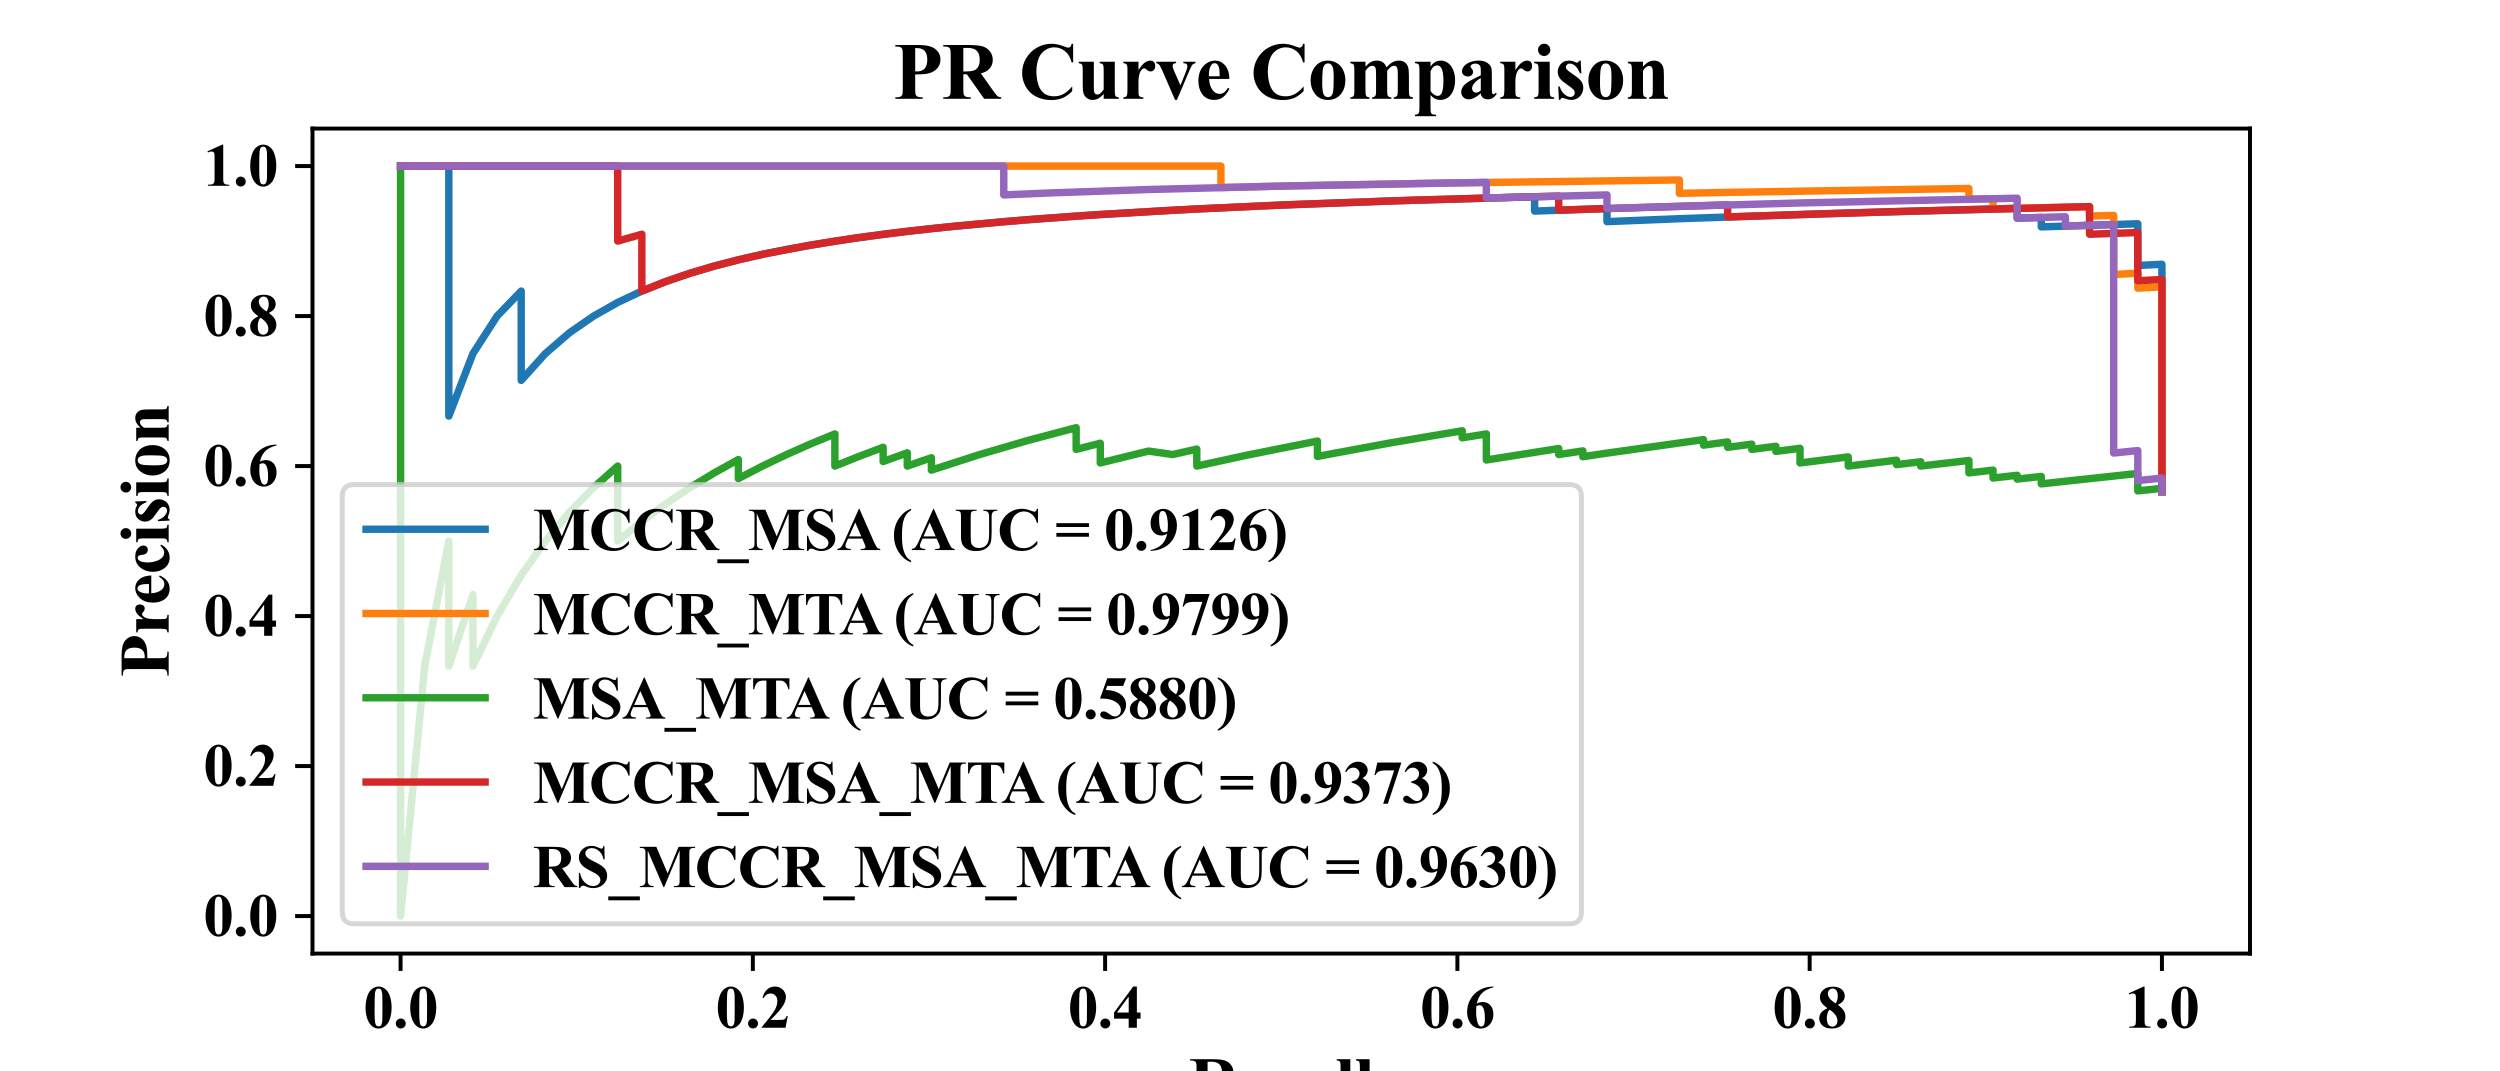 <?xml version="1.0" encoding="utf-8" standalone="no"?>
<!DOCTYPE svg PUBLIC "-//W3C//DTD SVG 1.1//EN"
  "http://www.w3.org/Graphics/SVG/1.1/DTD/svg11.dtd">
<svg xmlns:xlink="http://www.w3.org/1999/xlink" width="504pt" height="216pt" viewBox="0 0 504 216" xmlns="http://www.w3.org/2000/svg" version="1.1">
 <defs>
  <style type="text/css">*{stroke-linejoin: round; stroke-linecap: butt}</style>
 </defs>
 <g id="figure_1">
  <g id="patch_1">
   <path d="M 0 216 
L 504 216 
L 504 0 
L 0 0 
z
" style="fill: #ffffff"/>
  </g>
  <g id="axes_1">
   <g id="patch_2">
    <path d="M 63 192.24 
L 453.6 192.24 
L 453.6 25.92 
L 63 25.92 
z
" style="fill: #ffffff"/>
   </g>
   <g id="matplotlib.axis_1">
    <g id="xtick_1">
     <g id="line2d_1">
      <defs>
       <path id="m9f43e15ef9" d="M 0 0 
L 0 3.5 
" style="stroke: #000000; stroke-width: 0.8"/>
      </defs>
      <g>
       <use xlink:href="#m9f43e15ef9" x="80.755" y="192.24" style="stroke: #000000; stroke-width: 0.8"/>
      </g>
     </g>
     <g id="text_1">
      <!-- 0.0 -->
      <g transform="translate(73.255 207.186) scale(0.12 -0.12)">
       <defs>
        <path id="TimesNewRomanPS-BoldMT-30" d="M 2966 2119 
Q 2966 1484 2788 934 
Q 2681 597 2501 381 
Q 2322 166 2094 39 
Q 1866 -88 1597 -88 
Q 1291 -88 1044 68 
Q 797 225 606 516 
Q 469 728 366 1081 
Q 231 1559 231 2069 
Q 231 2759 425 3338 
Q 584 3816 909 4070 
Q 1234 4325 1597 4325 
Q 1966 4325 2286 4073 
Q 2606 3822 2756 3397 
Q 2966 2813 2966 2119 
z
M 2003 2125 
Q 2003 3238 1991 3422 
Q 1959 3856 1841 4009 
Q 1763 4109 1588 4109 
Q 1453 4109 1375 4034 
Q 1259 3925 1218 3648 
Q 1178 3372 1178 1719 
Q 1178 819 1241 513 
Q 1288 291 1375 216 
Q 1463 141 1606 141 
Q 1763 141 1841 241 
Q 1972 416 1991 781 
L 2003 2125 
z
" transform="scale(0.016)"/>
        <path id="TimesNewRomanPS-BoldMT-2e" d="M 800 963 
Q 1019 963 1170 809 
Q 1322 656 1322 441 
Q 1322 225 1169 73 
Q 1016 -78 800 -78 
Q 584 -78 432 73 
Q 281 225 281 441 
Q 281 656 432 809 
Q 584 963 800 963 
z
" transform="scale(0.016)"/>
       </defs>
       <use xlink:href="#TimesNewRomanPS-BoldMT-30"/>
       <use xlink:href="#TimesNewRomanPS-BoldMT-2e" x="50"/>
       <use xlink:href="#TimesNewRomanPS-BoldMT-30" x="75"/>
      </g>
     </g>
    </g>
    <g id="xtick_2">
     <g id="line2d_2">
      <g>
       <use xlink:href="#m9f43e15ef9" x="151.773" y="192.24" style="stroke: #000000; stroke-width: 0.8"/>
      </g>
     </g>
     <g id="text_2">
      <!-- 0.2 -->
      <g transform="translate(144.273 207.186) scale(0.12 -0.12)">
       <defs>
        <path id="TimesNewRomanPS-BoldMT-32" d="M 2650 0 
L 156 0 
L 156 69 
Q 1303 1434 1548 1906 
Q 1794 2378 1794 2828 
Q 1794 3156 1591 3373 
Q 1388 3591 1094 3591 
Q 613 3591 347 3109 
L 231 3150 
Q 400 3750 744 4037 
Q 1088 4325 1538 4325 
Q 1859 4325 2125 4175 
Q 2391 4025 2541 3764 
Q 2691 3503 2691 3275 
Q 2691 2859 2459 2431 
Q 2144 1853 1081 819 
L 1997 819 
Q 2334 819 2436 847 
Q 2538 875 2603 942 
Q 2669 1009 2775 1225 
L 2888 1225 
L 2650 0 
z
" transform="scale(0.016)"/>
       </defs>
       <use xlink:href="#TimesNewRomanPS-BoldMT-30"/>
       <use xlink:href="#TimesNewRomanPS-BoldMT-2e" x="50"/>
       <use xlink:href="#TimesNewRomanPS-BoldMT-32" x="75"/>
      </g>
     </g>
    </g>
    <g id="xtick_3">
     <g id="line2d_3">
      <g>
       <use xlink:href="#m9f43e15ef9" x="222.791" y="192.24" style="stroke: #000000; stroke-width: 0.8"/>
      </g>
     </g>
     <g id="text_3">
      <!-- 0.4 -->
      <g transform="translate(215.291 207.186) scale(0.12 -0.12)">
       <defs>
        <path id="TimesNewRomanPS-BoldMT-34" d="M 159 1597 
L 2172 4325 
L 2553 4325 
L 2553 1597 
L 2941 1597 
L 2941 950 
L 2553 950 
L 2553 0 
L 1694 0 
L 1694 950 
L 159 950 
L 159 1597 
z
M 463 1597 
L 1694 1597 
L 1694 3269 
L 463 1597 
z
" transform="scale(0.016)"/>
       </defs>
       <use xlink:href="#TimesNewRomanPS-BoldMT-30"/>
       <use xlink:href="#TimesNewRomanPS-BoldMT-2e" x="50"/>
       <use xlink:href="#TimesNewRomanPS-BoldMT-34" x="75"/>
      </g>
     </g>
    </g>
    <g id="xtick_4">
     <g id="line2d_4">
      <g>
       <use xlink:href="#m9f43e15ef9" x="293.809" y="192.24" style="stroke: #000000; stroke-width: 0.8"/>
      </g>
     </g>
     <g id="text_4">
      <!-- 0.6 -->
      <g transform="translate(286.309 207.186) scale(0.12 -0.12)">
       <defs>
        <path id="TimesNewRomanPS-BoldMT-36" d="M 3006 4325 
L 3006 4238 
Q 2441 4094 2098 3867 
Q 1756 3641 1557 3317 
Q 1359 2994 1250 2516 
Q 1388 2609 1478 2638 
Q 1681 2700 1888 2700 
Q 2363 2700 2680 2354 
Q 2997 2009 2997 1413 
Q 2997 994 2825 644 
Q 2653 294 2337 103 
Q 2022 -88 1663 -88 
Q 1272 -88 940 126 
Q 609 341 423 753 
Q 238 1166 238 1650 
Q 238 2363 580 2977 
Q 922 3591 1551 3955 
Q 2181 4319 3006 4325 
z
M 1209 2263 
Q 1184 1831 1184 1631 
Q 1184 1200 1267 797 
Q 1350 394 1494 231 
Q 1597 116 1738 116 
Q 1881 116 1993 283 
Q 2106 450 2106 963 
Q 2106 1825 1897 2153 
Q 1763 2366 1534 2366 
Q 1409 2366 1209 2263 
z
" transform="scale(0.016)"/>
       </defs>
       <use xlink:href="#TimesNewRomanPS-BoldMT-30"/>
       <use xlink:href="#TimesNewRomanPS-BoldMT-2e" x="50"/>
       <use xlink:href="#TimesNewRomanPS-BoldMT-36" x="75"/>
      </g>
     </g>
    </g>
    <g id="xtick_5">
     <g id="line2d_5">
      <g>
       <use xlink:href="#m9f43e15ef9" x="364.827" y="192.24" style="stroke: #000000; stroke-width: 0.8"/>
      </g>
     </g>
     <g id="text_5">
      <!-- 0.8 -->
      <g transform="translate(357.327 207.186) scale(0.12 -0.12)">
       <defs>
        <path id="TimesNewRomanPS-BoldMT-38" d="M 2181 2394 
Q 2628 2066 2801 1783 
Q 2975 1500 2975 1134 
Q 2975 622 2589 267 
Q 2203 -88 1541 -88 
Q 913 -88 569 221 
Q 225 531 225 978 
Q 225 1319 423 1575 
Q 622 1831 1084 2044 
Q 581 2428 439 2672 
Q 297 2916 297 3238 
Q 297 3663 658 3986 
Q 1019 4309 1647 4309 
Q 2253 4309 2579 4023 
Q 2906 3738 2906 3338 
Q 2906 3038 2729 2808 
Q 2553 2578 2181 2394 
z
M 1944 2553 
Q 2059 2709 2115 2903 
Q 2172 3097 2172 3328 
Q 2172 3734 1997 3950 
Q 1866 4116 1634 4116 
Q 1425 4116 1278 3964 
Q 1131 3813 1131 3588 
Q 1131 3359 1295 3114 
Q 1459 2869 1944 2553 
z
M 1319 1894 
Q 1222 1806 1181 1734 
Q 1119 1625 1069 1415 
Q 1019 1206 1019 978 
Q 1019 684 1094 486 
Q 1169 288 1308 200 
Q 1447 113 1594 113 
Q 1822 113 1978 280 
Q 2134 447 2134 738 
Q 2134 1344 1319 1894 
z
" transform="scale(0.016)"/>
       </defs>
       <use xlink:href="#TimesNewRomanPS-BoldMT-30"/>
       <use xlink:href="#TimesNewRomanPS-BoldMT-2e" x="50"/>
       <use xlink:href="#TimesNewRomanPS-BoldMT-38" x="75"/>
      </g>
     </g>
    </g>
    <g id="xtick_6">
     <g id="line2d_6">
      <g>
       <use xlink:href="#m9f43e15ef9" x="435.845" y="192.24" style="stroke: #000000; stroke-width: 0.8"/>
      </g>
     </g>
     <g id="text_6">
      <!-- 1.0 -->
      <g transform="translate(428.345 207.186) scale(0.12 -0.12)">
       <defs>
        <path id="TimesNewRomanPS-BoldMT-31" d="M 2084 4325 
L 2084 859 
Q 2084 469 2118 361 
Q 2153 253 2262 184 
Q 2372 116 2613 116 
L 2709 116 
L 2709 0 
L 478 0 
L 478 116 
L 591 116 
Q 863 116 978 178 
Q 1094 241 1134 350 
Q 1175 459 1175 859 
L 1175 3056 
Q 1175 3350 1147 3423 
Q 1119 3497 1042 3548 
Q 966 3600 866 3600 
Q 706 3600 478 3500 
L 422 3613 
L 1981 4325 
L 2084 4325 
z
" transform="scale(0.016)"/>
       </defs>
       <use xlink:href="#TimesNewRomanPS-BoldMT-31"/>
       <use xlink:href="#TimesNewRomanPS-BoldMT-2e" x="50"/>
       <use xlink:href="#TimesNewRomanPS-BoldMT-30" x="75"/>
      </g>
     </g>
    </g>
    <g id="text_7">
     <!-- Recall -->
     <g transform="translate(239.641 223.024) scale(0.14 -0.14)">
      <defs>
       <path id="TimesNewRomanPS-BoldMT-52" d="M 1700 1931 
L 1700 744 
Q 1700 400 1742 311 
Q 1784 222 1890 169 
Q 1997 116 2288 116 
L 2288 0 
L 119 0 
L 119 116 
Q 413 116 517 170 
Q 622 225 664 312 
Q 706 400 706 744 
L 706 3494 
Q 706 3838 664 3927 
Q 622 4016 515 4069 
Q 409 4122 119 4122 
L 119 4238 
L 2088 4238 
Q 2856 4238 3212 4131 
Q 3569 4025 3794 3739 
Q 4019 3453 4019 3069 
Q 4019 2600 3681 2294 
Q 3466 2100 3078 2003 
L 4097 569 
Q 4297 291 4381 222 
Q 4509 125 4678 116 
L 4678 0 
L 3344 0 
L 1978 1931 
L 1700 1931 
z
M 1700 4009 
L 1700 2153 
L 1878 2153 
Q 2313 2153 2528 2233 
Q 2744 2313 2867 2520 
Q 2991 2728 2991 3063 
Q 2991 3547 2764 3778 
Q 2538 4009 2034 4009 
L 1700 4009 
z
" transform="scale(0.016)"/>
       <path id="TimesNewRomanPS-BoldMT-65" d="M 2691 1566 
L 1088 1566 
Q 1116 984 1397 647 
Q 1613 388 1916 388 
Q 2103 388 2256 492 
Q 2409 597 2584 869 
L 2691 800 
Q 2453 316 2165 114 
Q 1878 -88 1500 -88 
Q 850 -88 516 413 
Q 247 816 247 1413 
Q 247 2144 642 2576 
Q 1038 3009 1569 3009 
Q 2013 3009 2339 2645 
Q 2666 2281 2691 1566 
z
M 1922 1775 
Q 1922 2278 1867 2465 
Q 1813 2653 1697 2750 
Q 1631 2806 1522 2806 
Q 1359 2806 1256 2647 
Q 1072 2369 1072 1884 
L 1072 1775 
L 1922 1775 
z
" transform="scale(0.016)"/>
       <path id="TimesNewRomanPS-BoldMT-63" d="M 2600 753 
L 2697 678 
Q 2491 291 2183 101 
Q 1875 -88 1528 -88 
Q 944 -88 594 353 
Q 244 794 244 1413 
Q 244 2009 563 2463 
Q 947 3009 1622 3009 
Q 2075 3009 2342 2781 
Q 2609 2553 2609 2272 
Q 2609 2094 2501 1987 
Q 2394 1881 2219 1881 
Q 2034 1881 1914 2003 
Q 1794 2125 1766 2438 
Q 1747 2634 1675 2713 
Q 1603 2791 1506 2791 
Q 1356 2791 1250 2631 
Q 1088 2391 1088 1894 
Q 1088 1481 1219 1104 
Q 1350 728 1578 544 
Q 1750 409 1984 409 
Q 2138 409 2275 481 
Q 2413 553 2600 753 
z
" transform="scale(0.016)"/>
       <path id="TimesNewRomanPS-BoldMT-61" d="M 1828 431 
Q 1294 -41 869 -41 
Q 619 -41 453 123 
Q 288 288 288 534 
Q 288 869 575 1136 
Q 863 1403 1828 1847 
L 1828 2141 
Q 1828 2472 1792 2558 
Q 1756 2644 1656 2708 
Q 1556 2772 1431 2772 
Q 1228 2772 1097 2681 
Q 1016 2625 1016 2550 
Q 1016 2484 1103 2388 
Q 1222 2253 1222 2128 
Q 1222 1975 1108 1867 
Q 994 1759 809 1759 
Q 613 1759 480 1878 
Q 347 1997 347 2156 
Q 347 2381 525 2586 
Q 703 2791 1022 2900 
Q 1341 3009 1684 3009 
Q 2100 3009 2342 2832 
Q 2584 2656 2656 2450 
Q 2700 2319 2700 1847 
L 2700 713 
Q 2700 513 2715 461 
Q 2731 409 2762 384 
Q 2794 359 2834 359 
Q 2916 359 3000 475 
L 3094 400 
Q 2938 169 2770 64 
Q 2603 -41 2391 -41 
Q 2141 -41 2000 76 
Q 1859 194 1828 431 
z
M 1828 659 
L 1828 1638 
Q 1450 1416 1266 1163 
Q 1144 994 1144 822 
Q 1144 678 1247 569 
Q 1325 484 1466 484 
Q 1622 484 1828 659 
z
" transform="scale(0.016)"/>
       <path id="TimesNewRomanPS-BoldMT-6c" d="M 1359 4238 
L 1359 606 
Q 1359 297 1431 211 
Q 1503 125 1713 113 
L 1713 0 
L 134 0 
L 134 113 
Q 328 119 422 225 
Q 484 297 484 606 
L 484 3631 
Q 484 3938 412 4023 
Q 341 4109 134 4122 
L 134 4238 
L 1359 4238 
z
" transform="scale(0.016)"/>
      </defs>
      <use xlink:href="#TimesNewRomanPS-BoldMT-52"/>
      <use xlink:href="#TimesNewRomanPS-BoldMT-65" x="72.217"/>
      <use xlink:href="#TimesNewRomanPS-BoldMT-63" x="116.602"/>
      <use xlink:href="#TimesNewRomanPS-BoldMT-61" x="160.986"/>
      <use xlink:href="#TimesNewRomanPS-BoldMT-6c" x="210.986"/>
      <use xlink:href="#TimesNewRomanPS-BoldMT-6c" x="238.77"/>
     </g>
    </g>
   </g>
   <g id="matplotlib.axis_2">
    <g id="ytick_1">
     <g id="line2d_7">
      <defs>
       <path id="m935e0f19e1" d="M 0 0 
L -3.5 0 
" style="stroke: #000000; stroke-width: 0.8"/>
      </defs>
      <g>
       <use xlink:href="#m935e0f19e1" x="63" y="184.68" style="stroke: #000000; stroke-width: 0.8"/>
      </g>
     </g>
     <g id="text_8">
      <!-- 0.0 -->
      <g transform="translate(41 188.653) scale(0.12 -0.12)">
       <use xlink:href="#TimesNewRomanPS-BoldMT-30"/>
       <use xlink:href="#TimesNewRomanPS-BoldMT-2e" x="50"/>
       <use xlink:href="#TimesNewRomanPS-BoldMT-30" x="75"/>
      </g>
     </g>
    </g>
    <g id="ytick_2">
     <g id="line2d_8">
      <g>
       <use xlink:href="#m935e0f19e1" x="63" y="154.44" style="stroke: #000000; stroke-width: 0.8"/>
      </g>
     </g>
     <g id="text_9">
      <!-- 0.2 -->
      <g transform="translate(41 158.413) scale(0.12 -0.12)">
       <use xlink:href="#TimesNewRomanPS-BoldMT-30"/>
       <use xlink:href="#TimesNewRomanPS-BoldMT-2e" x="50"/>
       <use xlink:href="#TimesNewRomanPS-BoldMT-32" x="75"/>
      </g>
     </g>
    </g>
    <g id="ytick_3">
     <g id="line2d_9">
      <g>
       <use xlink:href="#m935e0f19e1" x="63" y="124.2" style="stroke: #000000; stroke-width: 0.8"/>
      </g>
     </g>
     <g id="text_10">
      <!-- 0.4 -->
      <g transform="translate(41 128.173) scale(0.12 -0.12)">
       <use xlink:href="#TimesNewRomanPS-BoldMT-30"/>
       <use xlink:href="#TimesNewRomanPS-BoldMT-2e" x="50"/>
       <use xlink:href="#TimesNewRomanPS-BoldMT-34" x="75"/>
      </g>
     </g>
    </g>
    <g id="ytick_4">
     <g id="line2d_10">
      <g>
       <use xlink:href="#m935e0f19e1" x="63" y="93.96" style="stroke: #000000; stroke-width: 0.8"/>
      </g>
     </g>
     <g id="text_11">
      <!-- 0.6 -->
      <g transform="translate(41 97.933) scale(0.12 -0.12)">
       <use xlink:href="#TimesNewRomanPS-BoldMT-30"/>
       <use xlink:href="#TimesNewRomanPS-BoldMT-2e" x="50"/>
       <use xlink:href="#TimesNewRomanPS-BoldMT-36" x="75"/>
      </g>
     </g>
    </g>
    <g id="ytick_5">
     <g id="line2d_11">
      <g>
       <use xlink:href="#m935e0f19e1" x="63" y="63.72" style="stroke: #000000; stroke-width: 0.8"/>
      </g>
     </g>
     <g id="text_12">
      <!-- 0.8 -->
      <g transform="translate(41 67.693) scale(0.12 -0.12)">
       <use xlink:href="#TimesNewRomanPS-BoldMT-30"/>
       <use xlink:href="#TimesNewRomanPS-BoldMT-2e" x="50"/>
       <use xlink:href="#TimesNewRomanPS-BoldMT-38" x="75"/>
      </g>
     </g>
    </g>
    <g id="ytick_6">
     <g id="line2d_12">
      <g>
       <use xlink:href="#m935e0f19e1" x="63" y="33.48" style="stroke: #000000; stroke-width: 0.8"/>
      </g>
     </g>
     <g id="text_13">
      <!-- 1.0 -->
      <g transform="translate(41 37.453) scale(0.12 -0.12)">
       <use xlink:href="#TimesNewRomanPS-BoldMT-31"/>
       <use xlink:href="#TimesNewRomanPS-BoldMT-2e" x="50"/>
       <use xlink:href="#TimesNewRomanPS-BoldMT-30" x="75"/>
      </g>
     </g>
    </g>
    <g id="text_14">
     <!-- Precision -->
     <g transform="translate(34.005 136.562) rotate(-90) scale(0.14 -0.14)">
      <defs>
       <path id="TimesNewRomanPS-BoldMT-50" d="M 1728 1919 
L 1728 744 
Q 1728 400 1770 311 
Q 1813 222 1920 169 
Q 2028 116 2316 116 
L 2316 0 
L 163 0 
L 163 116 
Q 456 116 561 170 
Q 666 225 708 312 
Q 750 400 750 744 
L 750 3494 
Q 750 3838 708 3927 
Q 666 4016 559 4069 
Q 453 4122 163 4122 
L 163 4238 
L 2009 4238 
Q 2922 4238 3319 3913 
Q 3716 3588 3716 3100 
Q 3716 2688 3459 2394 
Q 3203 2100 2753 1994 
Q 2450 1919 1728 1919 
z
M 1728 3994 
L 1728 2163 
Q 1831 2156 1884 2156 
Q 2266 2156 2472 2382 
Q 2678 2609 2678 3084 
Q 2678 3556 2472 3775 
Q 2266 3994 1856 3994 
L 1728 3994 
z
" transform="scale(0.016)"/>
       <path id="TimesNewRomanPS-BoldMT-72" d="M 1428 2922 
L 1428 2259 
Q 1719 2713 1937 2861 
Q 2156 3009 2359 3009 
Q 2534 3009 2639 2901 
Q 2744 2794 2744 2597 
Q 2744 2388 2642 2272 
Q 2541 2156 2397 2156 
Q 2231 2156 2109 2262 
Q 1988 2369 1966 2381 
Q 1934 2400 1894 2400 
Q 1803 2400 1722 2331 
Q 1594 2225 1528 2028 
Q 1428 1725 1428 1359 
L 1428 688 
L 1431 513 
Q 1431 334 1453 284 
Q 1491 200 1564 161 
Q 1638 122 1813 113 
L 1813 0 
L 234 0 
L 234 113 
Q 425 128 492 217 
Q 559 306 559 688 
L 559 2303 
Q 559 2553 534 2622 
Q 503 2709 443 2750 
Q 384 2791 234 2806 
L 234 2922 
L 1428 2922 
z
" transform="scale(0.016)"/>
       <path id="TimesNewRomanPS-BoldMT-69" d="M 919 4338 
Q 1122 4338 1262 4195 
Q 1403 4053 1403 3853 
Q 1403 3653 1261 3512 
Q 1119 3372 919 3372 
Q 719 3372 578 3512 
Q 438 3653 438 3853 
Q 438 4053 578 4195 
Q 719 4338 919 4338 
z
M 1356 2922 
L 1356 606 
Q 1356 297 1428 211 
Q 1500 125 1709 113 
L 1709 0 
L 131 0 
L 131 113 
Q 325 119 419 225 
Q 481 297 481 606 
L 481 2313 
Q 481 2622 409 2708 
Q 338 2794 131 2806 
L 131 2922 
L 1356 2922 
z
" transform="scale(0.016)"/>
       <path id="TimesNewRomanPS-BoldMT-73" d="M 2063 3003 
L 2109 2006 
L 2003 2006 
Q 1813 2450 1608 2612 
Q 1403 2775 1200 2775 
Q 1072 2775 981 2689 
Q 891 2603 891 2491 
Q 891 2406 953 2328 
Q 1053 2200 1512 1889 
Q 1972 1578 2117 1361 
Q 2263 1144 2263 875 
Q 2263 631 2141 397 
Q 2019 163 1797 37 
Q 1575 -88 1306 -88 
Q 1097 -88 747 44 
Q 653 78 619 78 
Q 516 78 447 -78 
L 344 -78 
L 294 972 
L 400 972 
Q 541 559 786 353 
Q 1031 147 1250 147 
Q 1400 147 1495 239 
Q 1591 331 1591 463 
Q 1591 613 1497 722 
Q 1403 831 1078 1053 
Q 600 1384 459 1559 
Q 253 1816 253 2125 
Q 253 2463 486 2736 
Q 719 3009 1159 3009 
Q 1397 3009 1619 2894 
Q 1703 2847 1756 2847 
Q 1813 2847 1847 2870 
Q 1881 2894 1956 3003 
L 2063 3003 
z
" transform="scale(0.016)"/>
       <path id="TimesNewRomanPS-BoldMT-6f" d="M 1594 3009 
Q 1975 3009 2303 2812 
Q 2631 2616 2801 2253 
Q 2972 1891 2972 1459 
Q 2972 838 2656 419 
Q 2275 -88 1603 -88 
Q 944 -88 587 375 
Q 231 838 231 1447 
Q 231 2075 595 2542 
Q 959 3009 1594 3009 
z
M 1606 2788 
Q 1447 2788 1333 2667 
Q 1219 2547 1183 2192 
Q 1147 1838 1147 1206 
Q 1147 872 1191 581 
Q 1225 359 1337 243 
Q 1450 128 1594 128 
Q 1734 128 1828 206 
Q 1950 313 1991 503 
Q 2053 800 2053 1703 
Q 2053 2234 1993 2432 
Q 1934 2631 1819 2722 
Q 1738 2788 1606 2788 
z
" transform="scale(0.016)"/>
       <path id="TimesNewRomanPS-BoldMT-6e" d="M 1409 2922 
L 1409 2544 
Q 1634 2788 1840 2898 
Q 2047 3009 2284 3009 
Q 2569 3009 2756 2851 
Q 2944 2694 3006 2459 
Q 3056 2281 3056 1775 
L 3056 638 
Q 3056 300 3117 217 
Q 3178 134 3372 113 
L 3372 0 
L 1894 0 
L 1894 113 
Q 2059 134 2131 250 
Q 2181 328 2181 638 
L 2181 1938 
Q 2181 2297 2153 2390 
Q 2125 2484 2058 2536 
Q 1991 2588 1909 2588 
Q 1641 2588 1409 2203 
L 1409 638 
Q 1409 309 1470 221 
Q 1531 134 1697 113 
L 1697 0 
L 219 0 
L 219 113 
Q 403 131 481 231 
Q 534 300 534 638 
L 534 2288 
Q 534 2619 473 2700 
Q 413 2781 219 2806 
L 219 2922 
L 1409 2922 
z
" transform="scale(0.016)"/>
      </defs>
      <use xlink:href="#TimesNewRomanPS-BoldMT-50"/>
      <use xlink:href="#TimesNewRomanPS-BoldMT-72" x="61.084"/>
      <use xlink:href="#TimesNewRomanPS-BoldMT-65" x="103.719"/>
      <use xlink:href="#TimesNewRomanPS-BoldMT-63" x="148.104"/>
      <use xlink:href="#TimesNewRomanPS-BoldMT-69" x="192.488"/>
      <use xlink:href="#TimesNewRomanPS-BoldMT-73" x="220.271"/>
      <use xlink:href="#TimesNewRomanPS-BoldMT-69" x="259.188"/>
      <use xlink:href="#TimesNewRomanPS-BoldMT-6f" x="286.971"/>
      <use xlink:href="#TimesNewRomanPS-BoldMT-6e" x="336.971"/>
     </g>
    </g>
   </g>
   <g id="line2d_13">
    <path d="M 435.845 99.117 
L 435.845 53.28 
L 430.981 53.519 
L 430.981 45.111 
L 411.524 45.739 
L 411.524 43.836 
L 406.66 43.98 
L 406.66 41.998 
L 367.746 43.08 
L 338.56 44.091 
L 323.967 44.68 
L 323.967 42.038 
L 309.375 42.552 
L 309.375 39.651 
L 280.189 40.513 
L 255.868 41.438 
L 236.411 42.374 
L 216.954 43.56 
L 202.361 44.68 
L 187.768 46.08 
L 178.04 47.225 
L 168.311 48.6 
L 158.583 50.28 
L 153.718 51.268 
L 148.854 52.38 
L 143.99 53.64 
L 139.126 55.08 
L 134.261 56.742 
L 129.397 58.68 
L 124.533 60.971 
L 119.669 63.72 
L 114.804 67.08 
L 109.94 71.28 
L 105.076 76.68 
L 105.076 58.68 
L 100.212 63.72 
L 95.347 71.28 
L 90.483 83.88 
L 90.483 33.48 
L 80.755 33.48 
L 80.755 33.48 
" clip-path="url(#p7d292d8de6)" style="fill: none; stroke: #1f77b4; stroke-width: 1.5; stroke-linecap: square"/>
   </g>
   <g id="line2d_14">
    <path d="M 435.845 99.117 
L 435.845 57.811 
L 430.981 58.094 
L 430.981 55.08 
L 426.117 55.34 
L 426.117 43.427 
L 421.253 43.56 
L 421.253 41.653 
L 401.796 42.12 
L 401.796 40.054 
L 396.931 40.151 
L 396.931 37.993 
L 348.289 38.785 
L 338.56 38.978 
L 338.56 36.28 
L 289.918 36.916 
L 255.868 37.566 
L 246.139 37.8 
L 246.139 33.48 
L 80.755 33.48 
L 80.755 33.48 
" clip-path="url(#p7d292d8de6)" style="fill: none; stroke: #ff7f0e; stroke-width: 1.5; stroke-linecap: square"/>
   </g>
   <g id="line2d_15">
    <path d="M 435.845 99.117 
L 435.845 98.449 
L 430.981 98.96 
L 430.981 95.447 
L 411.524 97.548 
L 411.524 96.046 
L 406.66 96.59 
L 406.66 95.817 
L 401.796 96.368 
L 401.796 94.777 
L 396.931 95.335 
L 396.931 92.83 
L 387.203 93.96 
L 387.203 93.088 
L 382.339 93.666 
L 382.339 92.774 
L 372.61 93.96 
L 372.61 92.109 
L 362.882 93.33 
L 362.882 90.383 
L 358.017 91.002 
L 358.017 89.972 
L 353.153 90.6 
L 353.153 89.543 
L 348.289 90.18 
L 348.289 89.094 
L 343.425 89.74 
L 343.425 88.624 
L 323.967 91.347 
L 319.103 92.07 
L 319.103 90.898 
L 314.239 91.634 
L 314.239 90.425 
L 299.646 92.734 
L 299.646 87.48 
L 294.782 88.263 
L 294.782 86.845 
L 280.189 89.308 
L 265.596 92.009 
L 265.596 88.92 
L 251.004 91.838 
L 241.275 93.96 
L 241.275 90.537 
L 236.411 91.634 
L 231.547 90.936 
L 221.818 93.33 
L 221.818 89.358 
L 216.954 90.6 
L 216.954 86.224 
L 207.225 88.797 
L 197.497 91.634 
L 187.768 94.777 
L 187.768 92.28 
L 182.904 93.96 
L 182.904 91.292 
L 178.04 93.044 
L 178.04 90.18 
L 173.175 92.009 
L 168.311 93.96 
L 168.311 87.48 
L 163.447 89.48 
L 158.583 91.634 
L 153.718 93.96 
L 148.854 96.48 
L 148.854 92.645 
L 143.99 95.335 
L 139.126 98.28 
L 134.261 101.52 
L 129.397 105.101 
L 124.533 109.08 
L 124.533 93.96 
L 119.669 98.28 
L 114.804 103.265 
L 109.94 109.08 
L 105.076 115.953 
L 100.212 124.2 
L 95.347 134.28 
L 95.347 119.88 
L 90.483 134.28 
L 90.483 109.08 
L 85.619 134.28 
L 80.755 184.68 
L 80.755 184.68 
L 80.755 33.48 
L 80.755 33.48 
" clip-path="url(#p7d292d8de6)" style="fill: none; stroke: #2ca02c; stroke-width: 1.5; stroke-linecap: square"/>
   </g>
   <g id="line2d_16">
    <path d="M 435.845 99.117 
L 435.845 56.336 
L 430.981 56.605 
L 430.981 46.877 
L 421.253 47.225 
L 421.253 41.653 
L 382.339 42.644 
L 348.289 43.731 
L 348.289 41.301 
L 319.103 42.203 
L 314.239 42.374 
L 314.239 39.528 
L 285.053 40.353 
L 260.732 41.234 
L 241.275 42.12 
L 221.818 43.235 
L 207.225 44.28 
L 192.633 45.576 
L 182.904 46.628 
L 173.175 47.88 
L 163.447 49.396 
L 153.718 51.268 
L 148.854 52.38 
L 143.99 53.64 
L 139.126 55.08 
L 134.261 56.742 
L 129.397 58.68 
L 129.397 47.225 
L 124.533 48.6 
L 124.533 33.48 
L 80.755 33.48 
L 80.755 33.48 
" clip-path="url(#p7d292d8de6)" style="fill: none; stroke: #d62728; stroke-width: 1.5; stroke-linecap: square"/>
   </g>
   <g id="line2d_17">
    <path d="M 435.845 99.117 
L 435.845 96.379 
L 430.981 96.886 
L 430.981 90.832 
L 426.117 91.33 
L 426.117 45.262 
L 416.388 45.576 
L 416.388 43.696 
L 406.66 43.98 
L 406.66 39.96 
L 362.882 40.916 
L 328.832 41.88 
L 323.967 42.038 
L 323.967 39.295 
L 299.646 39.914 
L 299.646 36.767 
L 260.732 37.459 
L 231.547 38.205 
L 212.09 38.88 
L 202.361 39.295 
L 202.361 33.48 
L 80.755 33.48 
L 80.755 33.48 
" clip-path="url(#p7d292d8de6)" style="fill: none; stroke: #9467bd; stroke-width: 1.5; stroke-linecap: square"/>
   </g>
   <g id="patch_3">
    <path d="M 63 192.24 
L 63 25.92 
" style="fill: none; stroke: #000000; stroke-width: 0.8; stroke-linejoin: miter; stroke-linecap: square"/>
   </g>
   <g id="patch_4">
    <path d="M 453.6 192.24 
L 453.6 25.92 
" style="fill: none; stroke: #000000; stroke-width: 0.8; stroke-linejoin: miter; stroke-linecap: square"/>
   </g>
   <g id="patch_5">
    <path d="M 63 192.24 
L 453.6 192.24 
" style="fill: none; stroke: #000000; stroke-width: 0.8; stroke-linejoin: miter; stroke-linecap: square"/>
   </g>
   <g id="patch_6">
    <path d="M 63 25.92 
L 453.6 25.92 
" style="fill: none; stroke: #000000; stroke-width: 0.8; stroke-linejoin: miter; stroke-linecap: square"/>
   </g>
   <g id="text_15">
    <!-- PR Curve Comparison -->
    <g transform="translate(180.081 19.92) scale(0.16 -0.16)">
     <defs>
      <path id="TimesNewRomanPS-BoldMT-20" transform="scale(0.016)"/>
      <path id="TimesNewRomanPS-BoldMT-43" d="M 4272 4334 
L 4272 2866 
L 4150 2866 
Q 4013 3441 3638 3747 
Q 3263 4053 2788 4053 
Q 2391 4053 2059 3825 
Q 1728 3597 1575 3228 
Q 1378 2756 1378 2178 
Q 1378 1609 1522 1142 
Q 1666 675 1972 436 
Q 2278 197 2766 197 
Q 3166 197 3498 372 
Q 3831 547 4200 975 
L 4200 609 
Q 3844 238 3458 70 
Q 3072 -97 2556 -97 
Q 1878 -97 1351 175 
Q 825 447 539 956 
Q 253 1466 253 2041 
Q 253 2647 570 3190 
Q 888 3734 1427 4034 
Q 1966 4334 2572 4334 
Q 3019 4334 3516 4141 
Q 3803 4028 3881 4028 
Q 3981 4028 4054 4101 
Q 4128 4175 4150 4334 
L 4272 4334 
z
" transform="scale(0.016)"/>
      <path id="TimesNewRomanPS-BoldMT-75" d="M 3038 2922 
L 3038 634 
Q 3038 300 3100 217 
Q 3163 134 3353 113 
L 3353 0 
L 2163 0 
L 2163 391 
Q 1953 141 1743 26 
Q 1534 -88 1275 -88 
Q 1028 -88 836 64 
Q 644 216 578 419 
Q 513 622 513 1128 
L 513 2288 
Q 513 2619 452 2700 
Q 391 2781 197 2806 
L 197 2922 
L 1388 2922 
L 1388 925 
Q 1388 613 1417 522 
Q 1447 431 1511 384 
Q 1575 338 1659 338 
Q 1772 338 1863 397 
Q 1988 478 2163 725 
L 2163 2288 
Q 2163 2619 2102 2700 
Q 2041 2781 1847 2806 
L 1847 2922 
L 3038 2922 
z
" transform="scale(0.016)"/>
      <path id="TimesNewRomanPS-BoldMT-76" d="M 1534 -88 
L 550 2178 
Q 372 2588 272 2697 
Q 200 2778 59 2806 
L 59 2922 
L 1613 2922 
L 1613 2806 
Q 1466 2806 1413 2753 
Q 1338 2684 1338 2591 
Q 1338 2475 1475 2156 
L 1956 1059 
L 2341 2006 
Q 2506 2413 2506 2581 
Q 2506 2678 2436 2739 
Q 2366 2800 2188 2806 
L 2188 2922 
L 3144 2922 
L 3144 2806 
Q 3006 2788 2918 2703 
Q 2831 2619 2656 2206 
L 1681 -88 
L 1534 -88 
z
" transform="scale(0.016)"/>
      <path id="TimesNewRomanPS-BoldMT-6d" d="M 1428 2922 
L 1428 2538 
Q 1669 2800 1873 2904 
Q 2078 3009 2322 3009 
Q 2603 3009 2793 2878 
Q 2984 2747 3088 2478 
Q 3338 2759 3567 2884 
Q 3797 3009 4047 3009 
Q 4350 3009 4529 2870 
Q 4709 2731 4779 2517 
Q 4850 2303 4850 1834 
L 4850 638 
Q 4850 300 4911 219 
Q 4972 138 5166 113 
L 5166 0 
L 3656 0 
L 3656 113 
Q 3834 128 3919 250 
Q 3975 334 3975 638 
L 3975 1894 
Q 3975 2284 3944 2390 
Q 3913 2497 3845 2548 
Q 3778 2600 3688 2600 
Q 3553 2600 3415 2501 
Q 3278 2403 3138 2206 
L 3138 638 
Q 3138 322 3191 241 
Q 3263 125 3466 113 
L 3466 0 
L 1953 0 
L 1953 113 
Q 2075 119 2145 173 
Q 2216 228 2239 304 
Q 2263 381 2263 638 
L 2263 1894 
Q 2263 2291 2231 2391 
Q 2200 2491 2126 2547 
Q 2053 2603 1969 2603 
Q 1844 2603 1741 2538 
Q 1594 2441 1428 2206 
L 1428 638 
Q 1428 328 1489 229 
Q 1550 131 1744 113 
L 1744 0 
L 238 0 
L 238 113 
Q 422 131 500 231 
Q 553 300 553 638 
L 553 2288 
Q 553 2619 492 2700 
Q 431 2781 238 2806 
L 238 2922 
L 1428 2922 
z
" transform="scale(0.016)"/>
      <path id="TimesNewRomanPS-BoldMT-70" d="M 1347 297 
L 1347 -791 
Q 1347 -1016 1383 -1097 
Q 1419 -1178 1494 -1215 
Q 1569 -1253 1788 -1253 
L 1788 -1369 
L 122 -1369 
L 122 -1253 
Q 316 -1247 409 -1144 
Q 472 -1072 472 -772 
L 472 2313 
Q 472 2622 400 2708 
Q 328 2794 122 2806 
L 122 2922 
L 1347 2922 
L 1347 2538 
Q 1500 2763 1659 2863 
Q 1888 3009 2156 3009 
Q 2478 3009 2742 2806 
Q 3006 2603 3143 2245 
Q 3281 1888 3281 1475 
Q 3281 1031 3139 664 
Q 2997 297 2726 104 
Q 2456 -88 2125 -88 
Q 1884 -88 1675 19 
Q 1519 100 1347 297 
z
M 1347 613 
Q 1616 231 1922 231 
Q 2091 231 2200 409 
Q 2363 672 2363 1409 
Q 2363 2166 2184 2444 
Q 2066 2628 1866 2628 
Q 1550 2628 1347 2172 
L 1347 613 
z
" transform="scale(0.016)"/>
     </defs>
     <use xlink:href="#TimesNewRomanPS-BoldMT-50"/>
     <use xlink:href="#TimesNewRomanPS-BoldMT-52" x="61.084"/>
     <use xlink:href="#TimesNewRomanPS-BoldMT-20" x="133.301"/>
     <use xlink:href="#TimesNewRomanPS-BoldMT-43" x="158.301"/>
     <use xlink:href="#TimesNewRomanPS-BoldMT-75" x="230.518"/>
     <use xlink:href="#TimesNewRomanPS-BoldMT-72" x="286.133"/>
     <use xlink:href="#TimesNewRomanPS-BoldMT-76" x="330.518"/>
     <use xlink:href="#TimesNewRomanPS-BoldMT-65" x="380.518"/>
     <use xlink:href="#TimesNewRomanPS-BoldMT-20" x="424.902"/>
     <use xlink:href="#TimesNewRomanPS-BoldMT-43" x="449.902"/>
     <use xlink:href="#TimesNewRomanPS-BoldMT-6f" x="522.119"/>
     <use xlink:href="#TimesNewRomanPS-BoldMT-6d" x="572.119"/>
     <use xlink:href="#TimesNewRomanPS-BoldMT-70" x="655.42"/>
     <use xlink:href="#TimesNewRomanPS-BoldMT-61" x="711.035"/>
     <use xlink:href="#TimesNewRomanPS-BoldMT-72" x="761.035"/>
     <use xlink:href="#TimesNewRomanPS-BoldMT-69" x="805.42"/>
     <use xlink:href="#TimesNewRomanPS-BoldMT-73" x="833.203"/>
     <use xlink:href="#TimesNewRomanPS-BoldMT-6f" x="872.119"/>
     <use xlink:href="#TimesNewRomanPS-BoldMT-6e" x="922.119"/>
    </g>
   </g>
   <g id="legend_1">
    <g id="patch_7">
     <path d="M 71.4 186.24 
L 316.412 186.24 
Q 318.812 186.24 318.812 183.84 
L 318.812 100.093 
Q 318.812 97.693 316.412 97.693 
L 71.4 97.693 
Q 69 97.693 69 100.093 
L 69 183.84 
Q 69 186.24 71.4 186.24 
z
" style="fill: #ffffff; opacity: 0.8; stroke: #cccccc; stroke-linejoin: miter"/>
    </g>
    <g id="line2d_18">
     <path d="M 73.8 106.693 
L 85.8 106.693 
L 97.8 106.693 
" style="fill: none; stroke: #1f77b4; stroke-width: 1.5; stroke-linecap: square"/>
    </g>
    <g id="text_16">
     <!-- MCCR_MSA (AUC = 0.9126) -->
     <g transform="translate(107.4 110.893) scale(0.12 -0.12)">
      <defs>
       <path id="TimesNewRomanPS-BoldMT-4d" d="M 3050 1444 
L 4200 4238 
L 5925 4238 
L 5925 4122 
L 5788 4122 
Q 5600 4122 5488 4056 
Q 5409 4013 5363 3909 
Q 5328 3834 5328 3519 
L 5328 725 
Q 5328 400 5362 319 
Q 5397 238 5503 177 
Q 5609 116 5788 116 
L 5925 116 
L 5925 0 
L 3713 0 
L 3713 116 
L 3850 116 
Q 4038 116 4150 181 
Q 4228 225 4275 331 
Q 4309 406 4309 725 
L 4309 3866 
L 2684 0 
L 2609 0 
L 959 3838 
L 959 853 
Q 959 541 975 469 
Q 1016 313 1152 214 
Q 1288 116 1578 116 
L 1578 0 
L 128 0 
L 128 116 
L 172 116 
Q 313 113 434 161 
Q 556 209 618 290 
Q 681 372 716 519 
Q 722 553 722 838 
L 722 3519 
Q 722 3841 687 3920 
Q 653 4000 547 4061 
Q 441 4122 263 4122 
L 128 4122 
L 128 4238 
L 1859 4238 
L 3050 1444 
z
" transform="scale(0.016)"/>
       <path id="TimesNewRomanPS-BoldMT-5f" d="M -59 -972 
L 3259 -972 
L 3259 -1381 
L -59 -1381 
L -59 -972 
z
" transform="scale(0.016)"/>
       <path id="TimesNewRomanPS-BoldMT-53" d="M 3006 4334 
L 3041 2922 
L 2913 2922 
Q 2822 3453 2467 3776 
Q 2113 4100 1700 4100 
Q 1381 4100 1195 3929 
Q 1009 3759 1009 3538 
Q 1009 3397 1075 3288 
Q 1166 3141 1366 2997 
Q 1513 2894 2044 2631 
Q 2788 2266 3047 1941 
Q 3303 1616 3303 1197 
Q 3303 666 2889 283 
Q 2475 -100 1838 -100 
Q 1638 -100 1459 -59 
Q 1281 -19 1013 94 
Q 863 156 766 156 
Q 684 156 593 93 
Q 503 31 447 -97 
L 331 -97 
L 331 1503 
L 447 1503 
Q 584 828 976 473 
Q 1369 119 1822 119 
Q 2172 119 2380 309 
Q 2588 500 2588 753 
Q 2588 903 2508 1043 
Q 2428 1184 2265 1311 
Q 2103 1438 1691 1641 
Q 1113 1925 859 2125 
Q 606 2325 470 2572 
Q 334 2819 334 3116 
Q 334 3622 706 3978 
Q 1078 4334 1644 4334 
Q 1850 4334 2044 4284 
Q 2191 4247 2402 4145 
Q 2613 4044 2697 4044 
Q 2778 4044 2825 4094 
Q 2872 4144 2913 4334 
L 3006 4334 
z
" transform="scale(0.016)"/>
       <path id="TimesNewRomanPS-BoldMT-41" d="M 2663 1206 
L 1166 1206 
L 988 794 
Q 900 588 900 453 
Q 900 275 1044 191 
Q 1128 141 1459 116 
L 1459 0 
L 50 0 
L 50 116 
Q 278 150 425 304 
Q 572 459 788 944 
L 2303 4325 
L 2363 4325 
L 3891 850 
Q 4109 356 4250 228 
Q 4356 131 4550 116 
L 4550 0 
L 2500 0 
L 2500 116 
L 2584 116 
Q 2831 116 2931 184 
Q 3000 234 3000 328 
Q 3000 384 2981 444 
Q 2975 472 2888 678 
L 2663 1206 
z
M 2556 1438 
L 1925 2897 
L 1275 1438 
L 2556 1438 
z
" transform="scale(0.016)"/>
       <path id="TimesNewRomanPS-BoldMT-28" d="M 2056 4334 
L 2056 4191 
Q 1731 3978 1578 3775 
Q 1366 3494 1247 3053 
Q 1097 2506 1097 1525 
Q 1097 600 1233 87 
Q 1369 -425 1603 -741 
Q 1766 -959 2056 -1125 
L 2056 -1281 
Q 1303 -1028 779 -248 
Q 256 531 256 1544 
Q 256 2544 778 3314 
Q 1300 4084 2056 4334 
z
" transform="scale(0.016)"/>
       <path id="TimesNewRomanPS-BoldMT-55" d="M 150 4238 
L 2338 4238 
L 2338 4122 
L 2228 4122 
Q 1981 4122 1889 4070 
Q 1797 4019 1758 3928 
Q 1719 3838 1719 3475 
L 1719 1400 
Q 1719 831 1805 647 
Q 1891 463 2087 341 
Q 2284 219 2584 219 
Q 2928 219 3170 373 
Q 3413 528 3533 800 
Q 3653 1072 3653 1747 
L 3653 3475 
Q 3653 3759 3593 3881 
Q 3534 4003 3444 4050 
Q 3303 4122 3047 4122 
L 3047 4238 
L 4513 4238 
L 4513 4122 
L 4425 4122 
Q 4247 4122 4128 4050 
Q 4009 3978 3956 3834 
Q 3916 3734 3916 3475 
L 3916 1866 
Q 3916 1119 3817 787 
Q 3719 456 3337 178 
Q 2956 -100 2297 -100 
Q 1747 -100 1447 47 
Q 1038 247 869 559 
Q 700 872 700 1400 
L 700 3475 
Q 700 3841 659 3930 
Q 619 4019 519 4072 
Q 419 4125 150 4122 
L 150 4238 
z
" transform="scale(0.016)"/>
       <path id="TimesNewRomanPS-BoldMT-3d" d="M 125 2825 
L 3544 2825 
L 3544 2419 
L 125 2419 
L 125 2825 
z
M 125 1803 
L 3544 1803 
L 3544 1397 
L 125 1397 
L 125 1803 
z
" transform="scale(0.016)"/>
       <path id="TimesNewRomanPS-BoldMT-39" d="M 197 -88 
L 197 0 
Q 716 119 1077 350 
Q 1438 581 1648 922 
Q 1859 1263 1944 1706 
Q 1750 1606 1614 1567 
Q 1478 1528 1328 1528 
Q 847 1528 526 1875 
Q 206 2222 206 2825 
Q 206 3244 379 3592 
Q 553 3941 875 4133 
Q 1197 4325 1544 4325 
Q 1916 4325 2247 4112 
Q 2578 3900 2775 3497 
Q 2972 3094 2972 2578 
Q 2972 1909 2651 1296 
Q 2331 684 1697 314 
Q 1063 -56 197 -88 
z
M 1991 1969 
Q 2022 2319 2022 2584 
Q 2022 3153 1891 3644 
Q 1816 3916 1669 4044 
Q 1591 4113 1466 4113 
Q 1309 4113 1222 3978 
Q 1100 3794 1100 3275 
Q 1100 2409 1306 2081 
Q 1441 1869 1669 1869 
Q 1791 1869 1991 1969 
z
" transform="scale(0.016)"/>
       <path id="TimesNewRomanPS-BoldMT-29" d="M 78 -1281 
L 78 -1138 
Q 403 -922 556 -719 
Q 766 -438 888 0 
Q 1038 550 1038 1531 
Q 1038 2456 902 2967 
Q 766 3478 531 3794 
Q 369 4013 78 4178 
L 78 4334 
Q 831 4081 1354 3301 
Q 1878 2522 1878 1509 
Q 1878 513 1354 -257 
Q 831 -1028 78 -1281 
z
" transform="scale(0.016)"/>
      </defs>
      <use xlink:href="#TimesNewRomanPS-BoldMT-4d"/>
      <use xlink:href="#TimesNewRomanPS-BoldMT-43" x="94.385"/>
      <use xlink:href="#TimesNewRomanPS-BoldMT-43" x="166.602"/>
      <use xlink:href="#TimesNewRomanPS-BoldMT-52" x="238.818"/>
      <use xlink:href="#TimesNewRomanPS-BoldMT-5f" x="311.035"/>
      <use xlink:href="#TimesNewRomanPS-BoldMT-4d" x="361.035"/>
      <use xlink:href="#TimesNewRomanPS-BoldMT-53" x="455.42"/>
      <use xlink:href="#TimesNewRomanPS-BoldMT-41" x="511.035"/>
      <use xlink:href="#TimesNewRomanPS-BoldMT-20" x="577.752"/>
      <use xlink:href="#TimesNewRomanPS-BoldMT-28" x="602.752"/>
      <use xlink:href="#TimesNewRomanPS-BoldMT-41" x="636.053"/>
      <use xlink:href="#TimesNewRomanPS-BoldMT-55" x="708.27"/>
      <use xlink:href="#TimesNewRomanPS-BoldMT-43" x="780.486"/>
      <use xlink:href="#TimesNewRomanPS-BoldMT-20" x="852.703"/>
      <use xlink:href="#TimesNewRomanPS-BoldMT-3d" x="877.703"/>
      <use xlink:href="#TimesNewRomanPS-BoldMT-20" x="934.686"/>
      <use xlink:href="#TimesNewRomanPS-BoldMT-30" x="959.686"/>
      <use xlink:href="#TimesNewRomanPS-BoldMT-2e" x="1009.686"/>
      <use xlink:href="#TimesNewRomanPS-BoldMT-39" x="1034.686"/>
      <use xlink:href="#TimesNewRomanPS-BoldMT-31" x="1084.686"/>
      <use xlink:href="#TimesNewRomanPS-BoldMT-32" x="1134.686"/>
      <use xlink:href="#TimesNewRomanPS-BoldMT-36" x="1184.686"/>
      <use xlink:href="#TimesNewRomanPS-BoldMT-29" x="1234.686"/>
     </g>
    </g>
    <g id="line2d_19">
     <path d="M 73.8 123.683 
L 85.8 123.683 
L 97.8 123.683 
" style="fill: none; stroke: #ff7f0e; stroke-width: 1.5; stroke-linecap: square"/>
    </g>
    <g id="text_17">
     <!-- MCCR_MTA (AUC = 0.9799) -->
     <g transform="translate(107.4 127.882) scale(0.12 -0.12)">
      <defs>
       <path id="TimesNewRomanPS-BoldMT-54" d="M 4038 4238 
L 4038 3091 
L 3925 3091 
Q 3825 3488 3703 3661 
Q 3581 3834 3369 3938 
Q 3250 3994 2953 3994 
L 2638 3994 
L 2638 725 
Q 2638 400 2673 319 
Q 2709 238 2814 177 
Q 2919 116 3100 116 
L 3241 116 
L 3241 0 
L 1022 0 
L 1022 116 
L 1163 116 
Q 1347 116 1459 181 
Q 1541 225 1588 331 
Q 1622 406 1622 725 
L 1622 3994 
L 1316 3994 
Q 888 3994 694 3813 
Q 422 3559 350 3091 
L 231 3091 
L 231 4238 
L 4038 4238 
z
" transform="scale(0.016)"/>
       <path id="TimesNewRomanPS-BoldMT-37" d="M 1134 -88 
L 2288 3409 
L 1409 3409 
Q 894 3409 634 3275 
Q 453 3181 334 2922 
L 216 2922 
L 522 4238 
L 3047 4238 
L 1625 -88 
L 1134 -88 
z
" transform="scale(0.016)"/>
      </defs>
      <use xlink:href="#TimesNewRomanPS-BoldMT-4d"/>
      <use xlink:href="#TimesNewRomanPS-BoldMT-43" x="94.385"/>
      <use xlink:href="#TimesNewRomanPS-BoldMT-43" x="166.602"/>
      <use xlink:href="#TimesNewRomanPS-BoldMT-52" x="238.818"/>
      <use xlink:href="#TimesNewRomanPS-BoldMT-5f" x="311.035"/>
      <use xlink:href="#TimesNewRomanPS-BoldMT-4d" x="361.035"/>
      <use xlink:href="#TimesNewRomanPS-BoldMT-54" x="455.42"/>
      <use xlink:href="#TimesNewRomanPS-BoldMT-41" x="514.744"/>
      <use xlink:href="#TimesNewRomanPS-BoldMT-20" x="581.461"/>
      <use xlink:href="#TimesNewRomanPS-BoldMT-28" x="606.461"/>
      <use xlink:href="#TimesNewRomanPS-BoldMT-41" x="639.762"/>
      <use xlink:href="#TimesNewRomanPS-BoldMT-55" x="711.979"/>
      <use xlink:href="#TimesNewRomanPS-BoldMT-43" x="784.195"/>
      <use xlink:href="#TimesNewRomanPS-BoldMT-20" x="856.412"/>
      <use xlink:href="#TimesNewRomanPS-BoldMT-3d" x="881.412"/>
      <use xlink:href="#TimesNewRomanPS-BoldMT-20" x="938.395"/>
      <use xlink:href="#TimesNewRomanPS-BoldMT-30" x="963.395"/>
      <use xlink:href="#TimesNewRomanPS-BoldMT-2e" x="1013.395"/>
      <use xlink:href="#TimesNewRomanPS-BoldMT-39" x="1038.395"/>
      <use xlink:href="#TimesNewRomanPS-BoldMT-37" x="1088.395"/>
      <use xlink:href="#TimesNewRomanPS-BoldMT-39" x="1138.395"/>
      <use xlink:href="#TimesNewRomanPS-BoldMT-39" x="1188.395"/>
      <use xlink:href="#TimesNewRomanPS-BoldMT-29" x="1238.395"/>
     </g>
    </g>
    <g id="line2d_20">
     <path d="M 73.8 140.672 
L 85.8 140.672 
L 97.8 140.672 
" style="fill: none; stroke: #2ca02c; stroke-width: 1.5; stroke-linecap: square"/>
    </g>
    <g id="text_18">
     <!-- MSA_MTA (AUC = 0.5880) -->
     <g transform="translate(107.4 144.872) scale(0.12 -0.12)">
      <defs>
       <path id="TimesNewRomanPS-BoldMT-35" d="M 975 4238 
L 2959 4238 
L 2644 3431 
L 975 3431 
L 816 3009 
Q 1894 2969 2475 2472 
Q 2953 2063 2953 1453 
Q 2953 1063 2731 689 
Q 2509 316 2106 114 
Q 1703 -88 1222 -88 
Q 703 -88 425 106 
Q 231 244 231 419 
Q 231 553 332 656 
Q 434 759 569 759 
Q 691 759 816 709 
Q 941 659 1244 447 
Q 1434 316 1572 266 
Q 1669 228 1791 228 
Q 2047 228 2226 415 
Q 2406 603 2406 866 
Q 2406 1416 1856 1759 
Q 1306 2103 469 2103 
Q 384 2103 216 2100 
L 975 4238 
z
" transform="scale(0.016)"/>
      </defs>
      <use xlink:href="#TimesNewRomanPS-BoldMT-4d"/>
      <use xlink:href="#TimesNewRomanPS-BoldMT-53" x="94.385"/>
      <use xlink:href="#TimesNewRomanPS-BoldMT-41" x="150"/>
      <use xlink:href="#TimesNewRomanPS-BoldMT-5f" x="222.217"/>
      <use xlink:href="#TimesNewRomanPS-BoldMT-4d" x="272.217"/>
      <use xlink:href="#TimesNewRomanPS-BoldMT-54" x="366.602"/>
      <use xlink:href="#TimesNewRomanPS-BoldMT-41" x="425.926"/>
      <use xlink:href="#TimesNewRomanPS-BoldMT-20" x="492.643"/>
      <use xlink:href="#TimesNewRomanPS-BoldMT-28" x="517.643"/>
      <use xlink:href="#TimesNewRomanPS-BoldMT-41" x="550.943"/>
      <use xlink:href="#TimesNewRomanPS-BoldMT-55" x="623.16"/>
      <use xlink:href="#TimesNewRomanPS-BoldMT-43" x="695.377"/>
      <use xlink:href="#TimesNewRomanPS-BoldMT-20" x="767.594"/>
      <use xlink:href="#TimesNewRomanPS-BoldMT-3d" x="792.594"/>
      <use xlink:href="#TimesNewRomanPS-BoldMT-20" x="849.576"/>
      <use xlink:href="#TimesNewRomanPS-BoldMT-30" x="874.576"/>
      <use xlink:href="#TimesNewRomanPS-BoldMT-2e" x="924.576"/>
      <use xlink:href="#TimesNewRomanPS-BoldMT-35" x="949.576"/>
      <use xlink:href="#TimesNewRomanPS-BoldMT-38" x="999.576"/>
      <use xlink:href="#TimesNewRomanPS-BoldMT-38" x="1049.576"/>
      <use xlink:href="#TimesNewRomanPS-BoldMT-30" x="1099.576"/>
      <use xlink:href="#TimesNewRomanPS-BoldMT-29" x="1149.576"/>
     </g>
    </g>
    <g id="line2d_21">
     <path d="M 73.8 157.661 
L 85.8 157.661 
L 97.8 157.661 
" style="fill: none; stroke: #d62728; stroke-width: 1.5; stroke-linecap: square"/>
    </g>
    <g id="text_19">
     <!-- MCCR_MSA_MTA (AUC = 0.9373) -->
     <g transform="translate(107.4 161.861) scale(0.12 -0.12)">
      <defs>
       <path id="TimesNewRomanPS-BoldMT-33" d="M 947 2125 
L 947 2234 
Q 1303 2338 1440 2427 
Q 1578 2516 1678 2698 
Q 1778 2881 1778 3069 
Q 1778 3328 1589 3514 
Q 1400 3700 1119 3700 
Q 681 3700 375 3238 
L 259 3278 
Q 484 3800 836 4062 
Q 1188 4325 1619 4325 
Q 2059 4325 2345 4056 
Q 2631 3788 2631 3428 
Q 2631 3194 2498 2976 
Q 2366 2759 2081 2594 
Q 2447 2416 2639 2155 
Q 2831 1894 2831 1500 
Q 2831 838 2351 373 
Q 1872 -91 1066 -91 
Q 528 -91 281 88 
Q 103 213 103 409 
Q 103 553 206 654 
Q 309 756 444 756 
Q 547 756 638 713 
Q 688 688 992 439 
Q 1297 191 1563 191 
Q 1794 191 1959 373 
Q 2125 556 2125 838 
Q 2125 1266 1825 1627 
Q 1525 1988 947 2125 
z
" transform="scale(0.016)"/>
      </defs>
      <use xlink:href="#TimesNewRomanPS-BoldMT-4d"/>
      <use xlink:href="#TimesNewRomanPS-BoldMT-43" x="94.385"/>
      <use xlink:href="#TimesNewRomanPS-BoldMT-43" x="166.602"/>
      <use xlink:href="#TimesNewRomanPS-BoldMT-52" x="238.818"/>
      <use xlink:href="#TimesNewRomanPS-BoldMT-5f" x="311.035"/>
      <use xlink:href="#TimesNewRomanPS-BoldMT-4d" x="361.035"/>
      <use xlink:href="#TimesNewRomanPS-BoldMT-53" x="455.42"/>
      <use xlink:href="#TimesNewRomanPS-BoldMT-41" x="511.035"/>
      <use xlink:href="#TimesNewRomanPS-BoldMT-5f" x="583.252"/>
      <use xlink:href="#TimesNewRomanPS-BoldMT-4d" x="633.252"/>
      <use xlink:href="#TimesNewRomanPS-BoldMT-54" x="727.637"/>
      <use xlink:href="#TimesNewRomanPS-BoldMT-41" x="786.961"/>
      <use xlink:href="#TimesNewRomanPS-BoldMT-20" x="853.678"/>
      <use xlink:href="#TimesNewRomanPS-BoldMT-28" x="878.678"/>
      <use xlink:href="#TimesNewRomanPS-BoldMT-41" x="911.979"/>
      <use xlink:href="#TimesNewRomanPS-BoldMT-55" x="984.195"/>
      <use xlink:href="#TimesNewRomanPS-BoldMT-43" x="1056.412"/>
      <use xlink:href="#TimesNewRomanPS-BoldMT-20" x="1128.629"/>
      <use xlink:href="#TimesNewRomanPS-BoldMT-3d" x="1153.629"/>
      <use xlink:href="#TimesNewRomanPS-BoldMT-20" x="1210.611"/>
      <use xlink:href="#TimesNewRomanPS-BoldMT-30" x="1235.611"/>
      <use xlink:href="#TimesNewRomanPS-BoldMT-2e" x="1285.611"/>
      <use xlink:href="#TimesNewRomanPS-BoldMT-39" x="1310.611"/>
      <use xlink:href="#TimesNewRomanPS-BoldMT-33" x="1360.611"/>
      <use xlink:href="#TimesNewRomanPS-BoldMT-37" x="1410.611"/>
      <use xlink:href="#TimesNewRomanPS-BoldMT-33" x="1460.611"/>
      <use xlink:href="#TimesNewRomanPS-BoldMT-29" x="1510.611"/>
     </g>
    </g>
    <g id="line2d_22">
     <path d="M 73.8 174.651 
L 85.8 174.651 
L 97.8 174.651 
" style="fill: none; stroke: #9467bd; stroke-width: 1.5; stroke-linecap: square"/>
    </g>
    <g id="text_20">
     <!-- RS_MCCR_MSA_MTA (AUC = 0.9630) -->
     <g transform="translate(107.4 178.851) scale(0.12 -0.12)">
      <use xlink:href="#TimesNewRomanPS-BoldMT-52"/>
      <use xlink:href="#TimesNewRomanPS-BoldMT-53" x="72.217"/>
      <use xlink:href="#TimesNewRomanPS-BoldMT-5f" x="127.832"/>
      <use xlink:href="#TimesNewRomanPS-BoldMT-4d" x="177.832"/>
      <use xlink:href="#TimesNewRomanPS-BoldMT-43" x="272.217"/>
      <use xlink:href="#TimesNewRomanPS-BoldMT-43" x="344.434"/>
      <use xlink:href="#TimesNewRomanPS-BoldMT-52" x="416.65"/>
      <use xlink:href="#TimesNewRomanPS-BoldMT-5f" x="488.867"/>
      <use xlink:href="#TimesNewRomanPS-BoldMT-4d" x="538.867"/>
      <use xlink:href="#TimesNewRomanPS-BoldMT-53" x="633.252"/>
      <use xlink:href="#TimesNewRomanPS-BoldMT-41" x="688.867"/>
      <use xlink:href="#TimesNewRomanPS-BoldMT-5f" x="761.084"/>
      <use xlink:href="#TimesNewRomanPS-BoldMT-4d" x="811.084"/>
      <use xlink:href="#TimesNewRomanPS-BoldMT-54" x="905.469"/>
      <use xlink:href="#TimesNewRomanPS-BoldMT-41" x="964.793"/>
      <use xlink:href="#TimesNewRomanPS-BoldMT-20" x="1031.51"/>
      <use xlink:href="#TimesNewRomanPS-BoldMT-28" x="1056.51"/>
      <use xlink:href="#TimesNewRomanPS-BoldMT-41" x="1089.811"/>
      <use xlink:href="#TimesNewRomanPS-BoldMT-55" x="1162.027"/>
      <use xlink:href="#TimesNewRomanPS-BoldMT-43" x="1234.244"/>
      <use xlink:href="#TimesNewRomanPS-BoldMT-20" x="1306.461"/>
      <use xlink:href="#TimesNewRomanPS-BoldMT-3d" x="1331.461"/>
      <use xlink:href="#TimesNewRomanPS-BoldMT-20" x="1388.443"/>
      <use xlink:href="#TimesNewRomanPS-BoldMT-30" x="1413.443"/>
      <use xlink:href="#TimesNewRomanPS-BoldMT-2e" x="1463.443"/>
      <use xlink:href="#TimesNewRomanPS-BoldMT-39" x="1488.443"/>
      <use xlink:href="#TimesNewRomanPS-BoldMT-36" x="1538.443"/>
      <use xlink:href="#TimesNewRomanPS-BoldMT-33" x="1588.443"/>
      <use xlink:href="#TimesNewRomanPS-BoldMT-30" x="1638.443"/>
      <use xlink:href="#TimesNewRomanPS-BoldMT-29" x="1688.443"/>
     </g>
    </g>
   </g>
  </g>
 </g>
 <defs>
  <clipPath id="p7d292d8de6">
   <rect x="63" y="25.92" width="390.6" height="166.32"/>
  </clipPath>
 </defs>
</svg>
